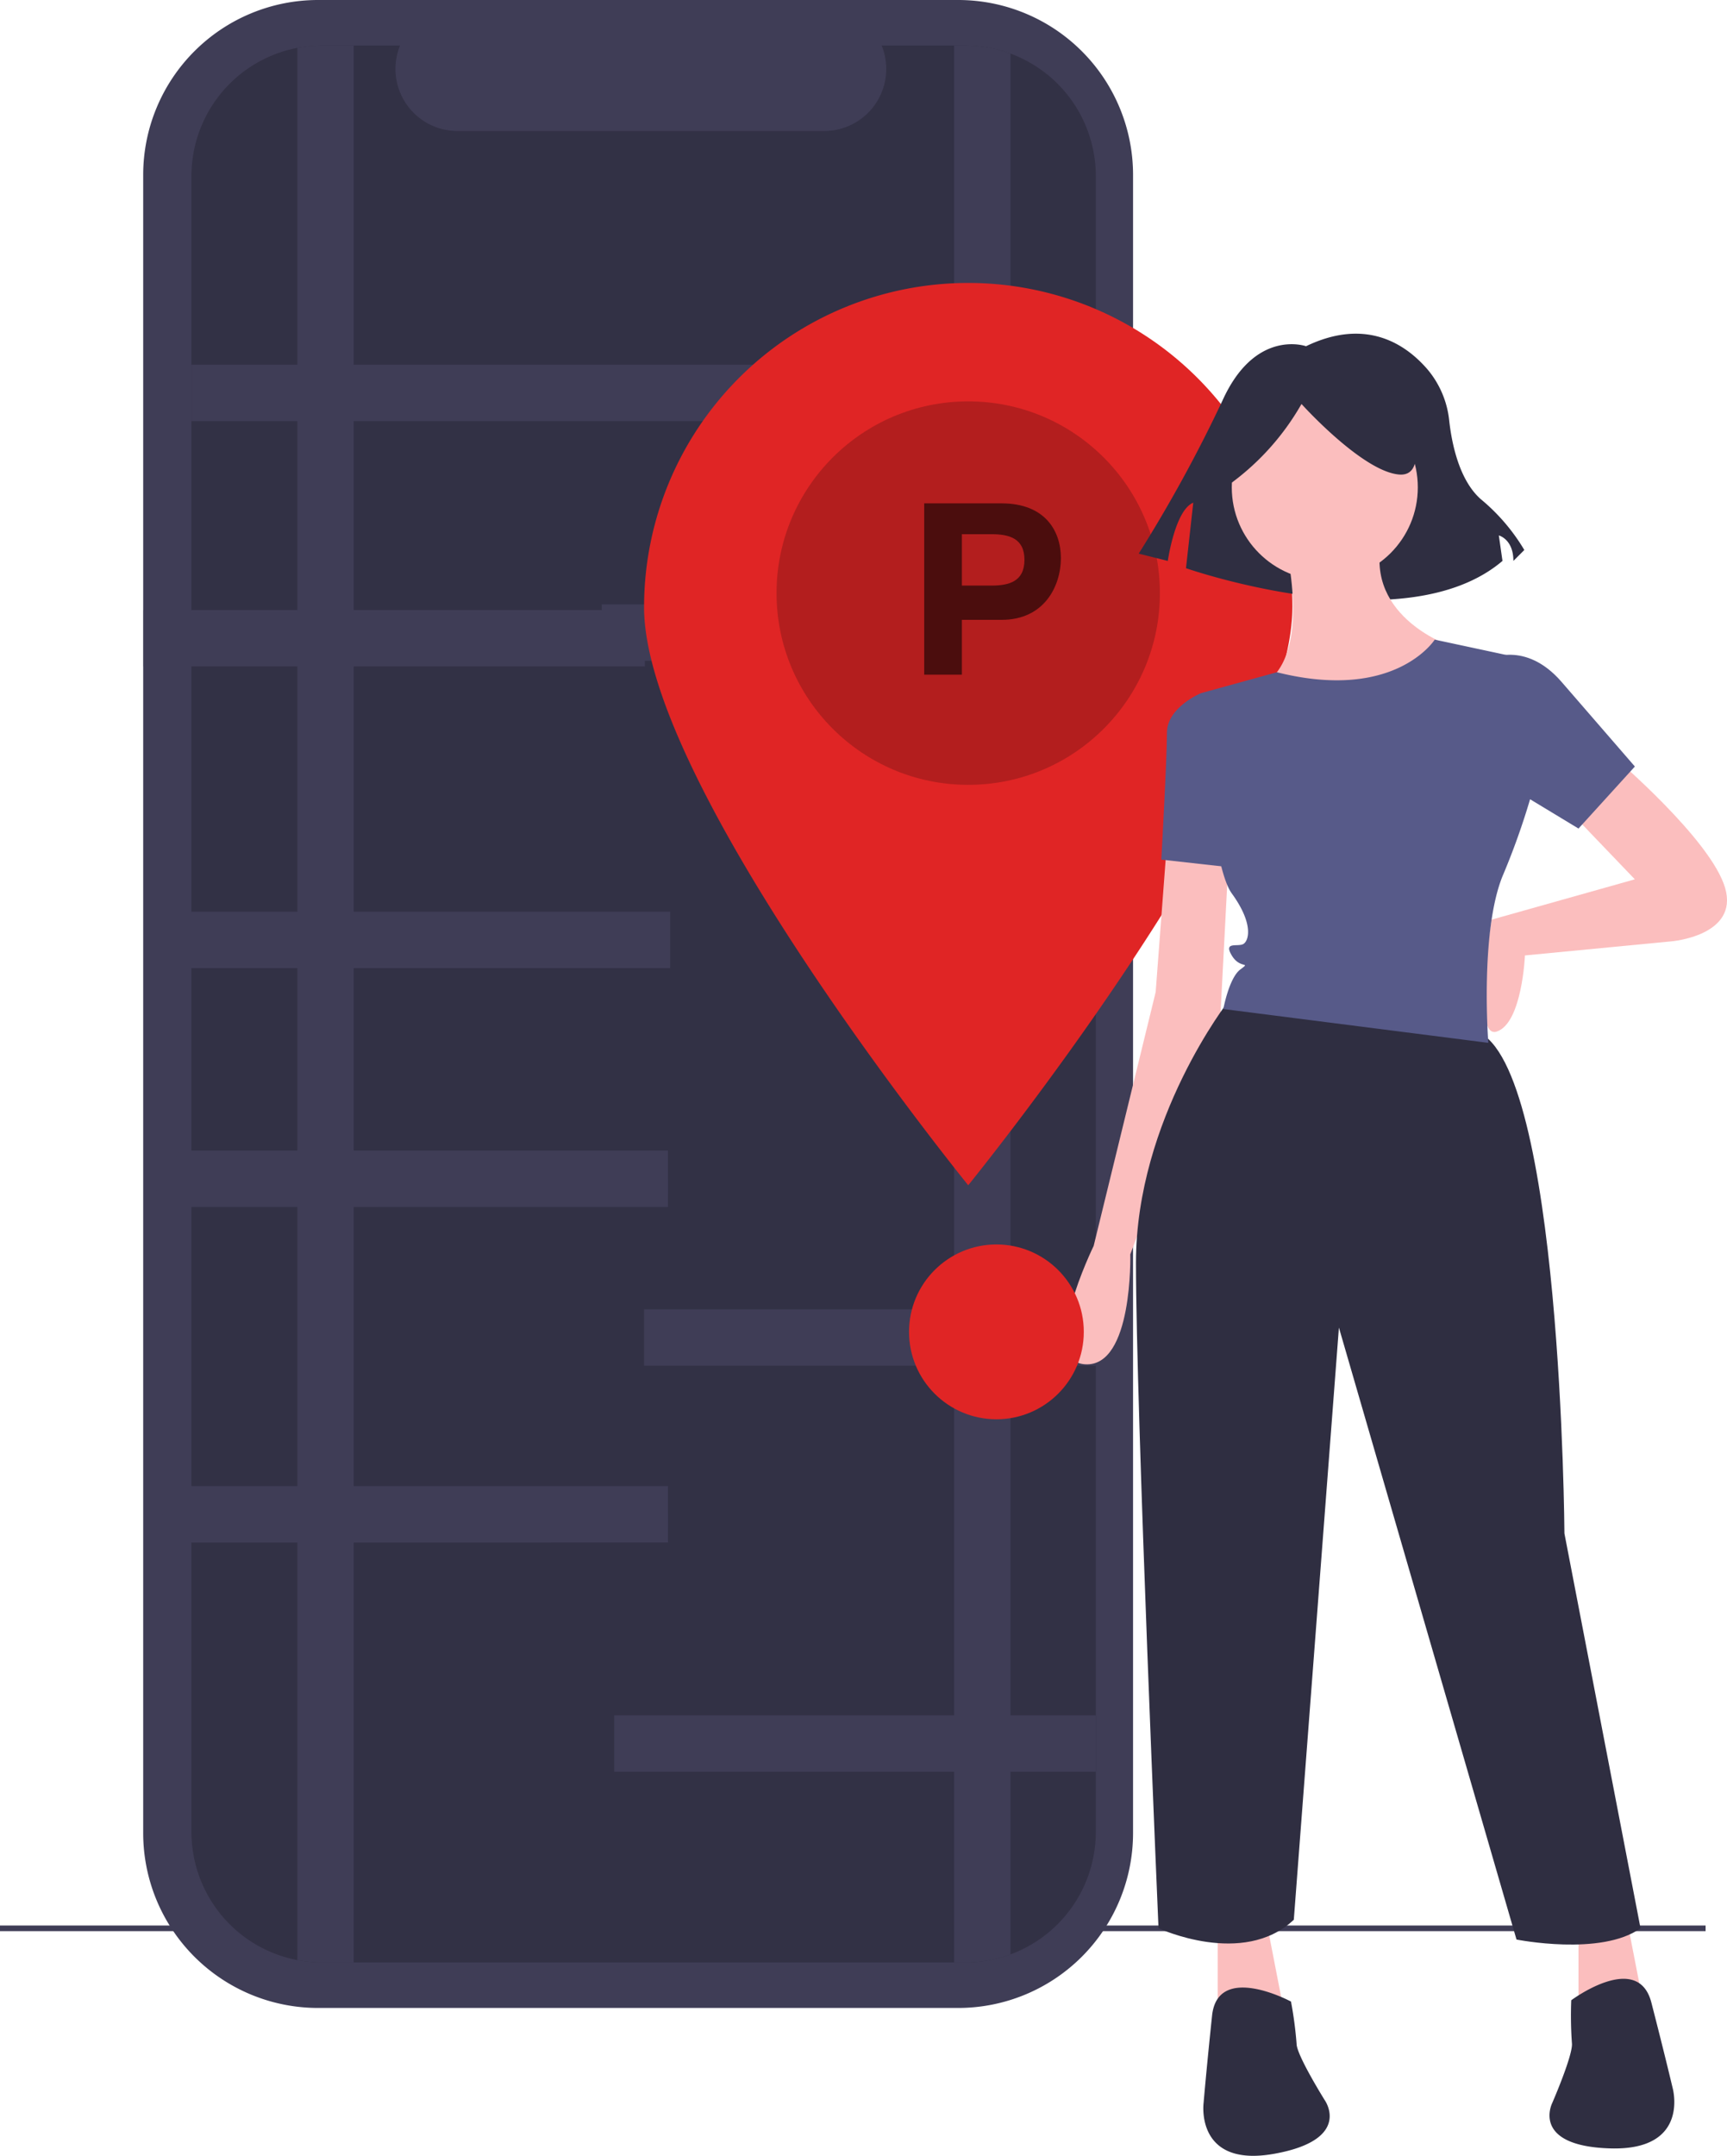 <svg xmlns="http://www.w3.org/2000/svg" width="162.775" height="203.128" viewBox="0 0 162.775 203.128">
  <g id="Group_349" data-name="Group 349" transform="translate(-1393.244 -1603.662)">
    <path id="Path_343" data-name="Path 343" d="M495.378,112.683h-1.039V84.205a16.482,16.482,0,0,0-16.482-16.482H417.523a16.482,16.482,0,0,0-16.482,16.482v156.23a16.482,16.482,0,0,0,16.482,16.482h60.333a16.482,16.482,0,0,0,16.482-16.482V132.953h1.039Z" transform="translate(1005.699 1535.939)" fill="#3f3d56"/>
    <rect id="Rectangle_53" data-name="Rectangle 53" width="160.759" height="0.531" transform="translate(1393.244 1785.088)" fill="#3f3d56"/>
    <path id="Path_344" data-name="Path 344" d="M503.4,96.175v156a12.3,12.3,0,0,1-12.309,12.309H430.47a12.3,12.3,0,0,1-12.309-12.309v-156A12.3,12.3,0,0,1,430.47,83.866h7.354a5.847,5.847,0,0,0,5.415,8.055H477.8a5.847,5.847,0,0,0,5.415-8.055h7.875A12.3,12.3,0,0,1,503.4,96.175Z" transform="translate(993.127 1524.085)" opacity="0.2"/>
    <path id="Path_347" data-name="Path 347" d="M461.045,83.866V264.484h-2.986a12.194,12.194,0,0,1-2.327-.221V84.086a12.193,12.193,0,0,1,2.327-.221Z" transform="translate(965.539 1524.085)" fill="#3f3d56"/>
    <path id="Path_348" data-name="Path 348" d="M694.045,84.625v179.1a12.271,12.271,0,0,1-4.267.76h-1.047V83.866h1.047A12.272,12.272,0,0,1,694.045,84.625Z" transform="translate(794.442 1524.085)" fill="#3f3d56"/>
    <rect id="Rectangle_55" data-name="Rectangle 55" width="85.241" height="5.314" transform="translate(1411.288 1638.026)" fill="#3f3d56"/>
    <rect id="Rectangle_56" data-name="Rectangle 56" width="47.249" height="5.314" transform="translate(1409.163 1689.568)" fill="#3f3d56"/>
    <rect id="Rectangle_60" data-name="Rectangle 60" width="47.249" height="5.314" transform="translate(1406.771 1661.14)" fill="#3f3d56"/>
    <rect id="Rectangle_57" data-name="Rectangle 57" width="42.775" height="5.314" transform="translate(1453.948 1727.029)" fill="#3f3d56"/>
    <rect id="Rectangle_58" data-name="Rectangle 58" width="46.566" height="5.314" transform="translate(1449.963 1660.609)" fill="#3f3d56"/>
    <path id="Path_349" data-name="Path 349" d="M42.514,4.6l-.616.356-3.223,1.86L15.3,20.317,9.982,23.385,0,29.148V23.011l9.982-5.763L15.3,14.182,31.271,4.958l7.4-4.275L39.857,0Z" transform="translate(1421.689 1692.141) rotate(30)" fill="#3f3d56"/>
    <path id="Path_365" data-name="Path 365" d="M42.514,4.6l-.616.356-3.223,1.86L15.3,20.317,9.982,23.385,0,29.148V23.011l9.982-5.763L15.3,14.182,31.271,4.958l7.4-4.275L39.857,0Z" transform="translate(1421.689 1723.757) rotate(30)" fill="#3f3d56"/>
    <rect id="Rectangle_59" data-name="Rectangle 59" width="45.389" height="5.314" transform="translate(1451.14 1765.287)" fill="#3f3d56"/>
    <path id="Path_350" data-name="Path 350" d="M639.838,198.619c0,16.874-30.553,54.465-30.553,54.465s-30.553-37.59-30.553-54.465a30.553,30.553,0,0,1,61.107,0Z" transform="translate(875.217 1462.256)" fill="#e02525"/>
    <ellipse id="Ellipse_84" data-name="Ellipse 84" cx="18.066" cy="18.066" rx="18.066" ry="18.066" transform="translate(1466.436 1641.48)" opacity="0.2"/>
    <path id="Path_352" data-name="Path 352" d="M769.978,187.246s-4.8-1.714-7.886,5.143a135.222,135.222,0,0,1-7.886,14.4l2.743.686s.686-4.8,2.4-5.486l-.686,6.172s20.573,7.2,29.83-.686l-.343-2.4s1.372.343,1.372,2.4l1.029-1.029a18.427,18.427,0,0,0-4.115-4.8c-2.025-1.8-2.721-5.226-2.961-7.367a8.914,8.914,0,0,0-2.053-4.855C779.372,187.048,775.635,184.522,769.978,187.246Z" transform="translate(746.364 1449.038)" fill="#2f2e41"/>
    <path id="Path_353" data-name="Path 353" d="M889.059,336.566s9.033,7.7,10.362,12.221-5.048,5.048-5.048,5.048l-13.815,1.328s-.266,6.376-2.657,7.173-.485-10.544-.485-10.544l13.5-3.8-6.111-6.376Z" transform="translate(656.417 1338.522)" fill="#fbbebe"/>
    <path id="Path_354" data-name="Path 354" d="M737.906,366.566l-1.063,14.081L731,404.558s-5.314,10.893-.8,11.159,4.251-10.362,4.251-10.362l8.5-22.583.8-15.409Z" transform="translate(765.326 1316.493)" fill="#fbbebe"/>
    <path id="Path_355" data-name="Path 355" d="M545.148,680.64V691l6.376-1.594-1.86-9.565Z" transform="translate(962.867 1104.44)" fill="#fbbebe"/>
    <path id="Path_356" data-name="Path 356" d="M673.148,680.64V691l6.376-1.594-1.86-9.565Z" transform="translate(868.874 1104.44)" fill="#fbbebe"/>
    <ellipse id="Ellipse_86" data-name="Ellipse 86" cx="8.767" cy="8.767" rx="8.767" ry="8.767" transform="translate(1509.343 1640.815)" fill="#fbbebe"/>
    <path id="Path_357" data-name="Path 357" d="M797.624,256.566s3.188,11.424-1.86,14.347,12.753,5.048,17.535-3.72c0,0-8.5-2.923-6.111-10.627Z" transform="translate(716.501 1397.269)" fill="#fbbebe"/>
    <path id="Path_358" data-name="Path 358" d="M767.545,314.1l-1.594-.531s-3.188,1.328-3.188,3.72-.531,11.956-.531,11.956l7.173.8Z" transform="translate(740.47 1355.412)" fill="#575a89"/>
    <path id="Path_359" data-name="Path 359" d="M762,422.5s-8.767,11.172-8.767,24.722,2.125,62.7,2.125,62.7,7.97,3.72,12.753-.8l4.251-55.793L789.1,510.987s7.97,1.594,11.69-1.063l-7.173-37.2s-.266-44.1-8.236-47.291S762,422.5,762,422.5Z" transform="translate(747.079 1275.422)" fill="#2f2e41"/>
    <path id="Path_360" data-name="Path 360" d="M785.4,773.917s-6.908-3.719-7.439,1.328-.8,8.236-.8,8.236-.8,6.111,6.642,4.782,4.782-5.048,4.782-5.048-2.657-4.251-2.657-5.314A36.911,36.911,0,0,0,785.4,773.917Z" transform="translate(729.524 1018.337)" fill="#2f2e41"/>
    <path id="Path_361" data-name="Path 361" d="M902,771.521s6.287-4.694,7.554.222,2,8.03,2,8.03,1.686,5.927-5.868,5.706-5.472-4.291-5.472-4.291,2-4.595,1.848-5.646A36.93,36.93,0,0,1,902,771.521Z" transform="translate(639.338 1020.611)" fill="#2f2e41"/>
    <path id="Path_362" data-name="Path 362" d="M873.825,300.368s3.454-1.86,6.908,2.125l6.908,7.97-5.314,5.845-10.1-6.111Z" transform="translate(659.695 1365.422)" fill="#575a89"/>
    <path id="Path_363" data-name="Path 363" d="M783.7,211.913A24.01,24.01,0,0,0,790.975,204s5.7,6.329,9.177,6.645.316-7.595.316-7.595l-6.329-1.582-6.012.633-4.747,3.164Z" transform="translate(724.939 1437.726)" fill="#2f2e41"/>
    <path id="Path_364" data-name="Path 364" d="M798.283,294.566s-3.718,5.879-14.877,3.072l-6.333,1.744-.842.232s.8,15.941,2.922,18.863,1.594,4.517,1.063,4.782-1.86-.266-1.063,1.063,1.86.531.8,1.328-1.594,3.72-1.594,3.72l24.974,3.188s-.8-10.362,1.328-15.675a68.486,68.486,0,0,0,2.657-7.439l-1.594-13.284Z" transform="translate(730.189 1369.364)" fill="#575a89"/>
    <ellipse id="Ellipse_87" data-name="Ellipse 87" cx="8.236" cy="8.236" rx="8.236" ry="8.236" transform="translate(1478.923 1720.918)" fill="#e02525"/>
    <path id="Icon_map-parking" data-name="Icon map-parking" d="M12.341,0H5.04V16.14H8.591V10.975h3.75c4.023,0,5.582-3.186,5.582-5.817S16.364,0,12.341,0Zm-.973,7.747H8.591V2.905h2.777c1.65,0,3.121.364,3.121,2.417S13.018,7.747,11.368,7.747Z" transform="translate(1475.313 1651.09)" fill="rgba(0,0,0,0.58)"/>
  </g>
</svg>
